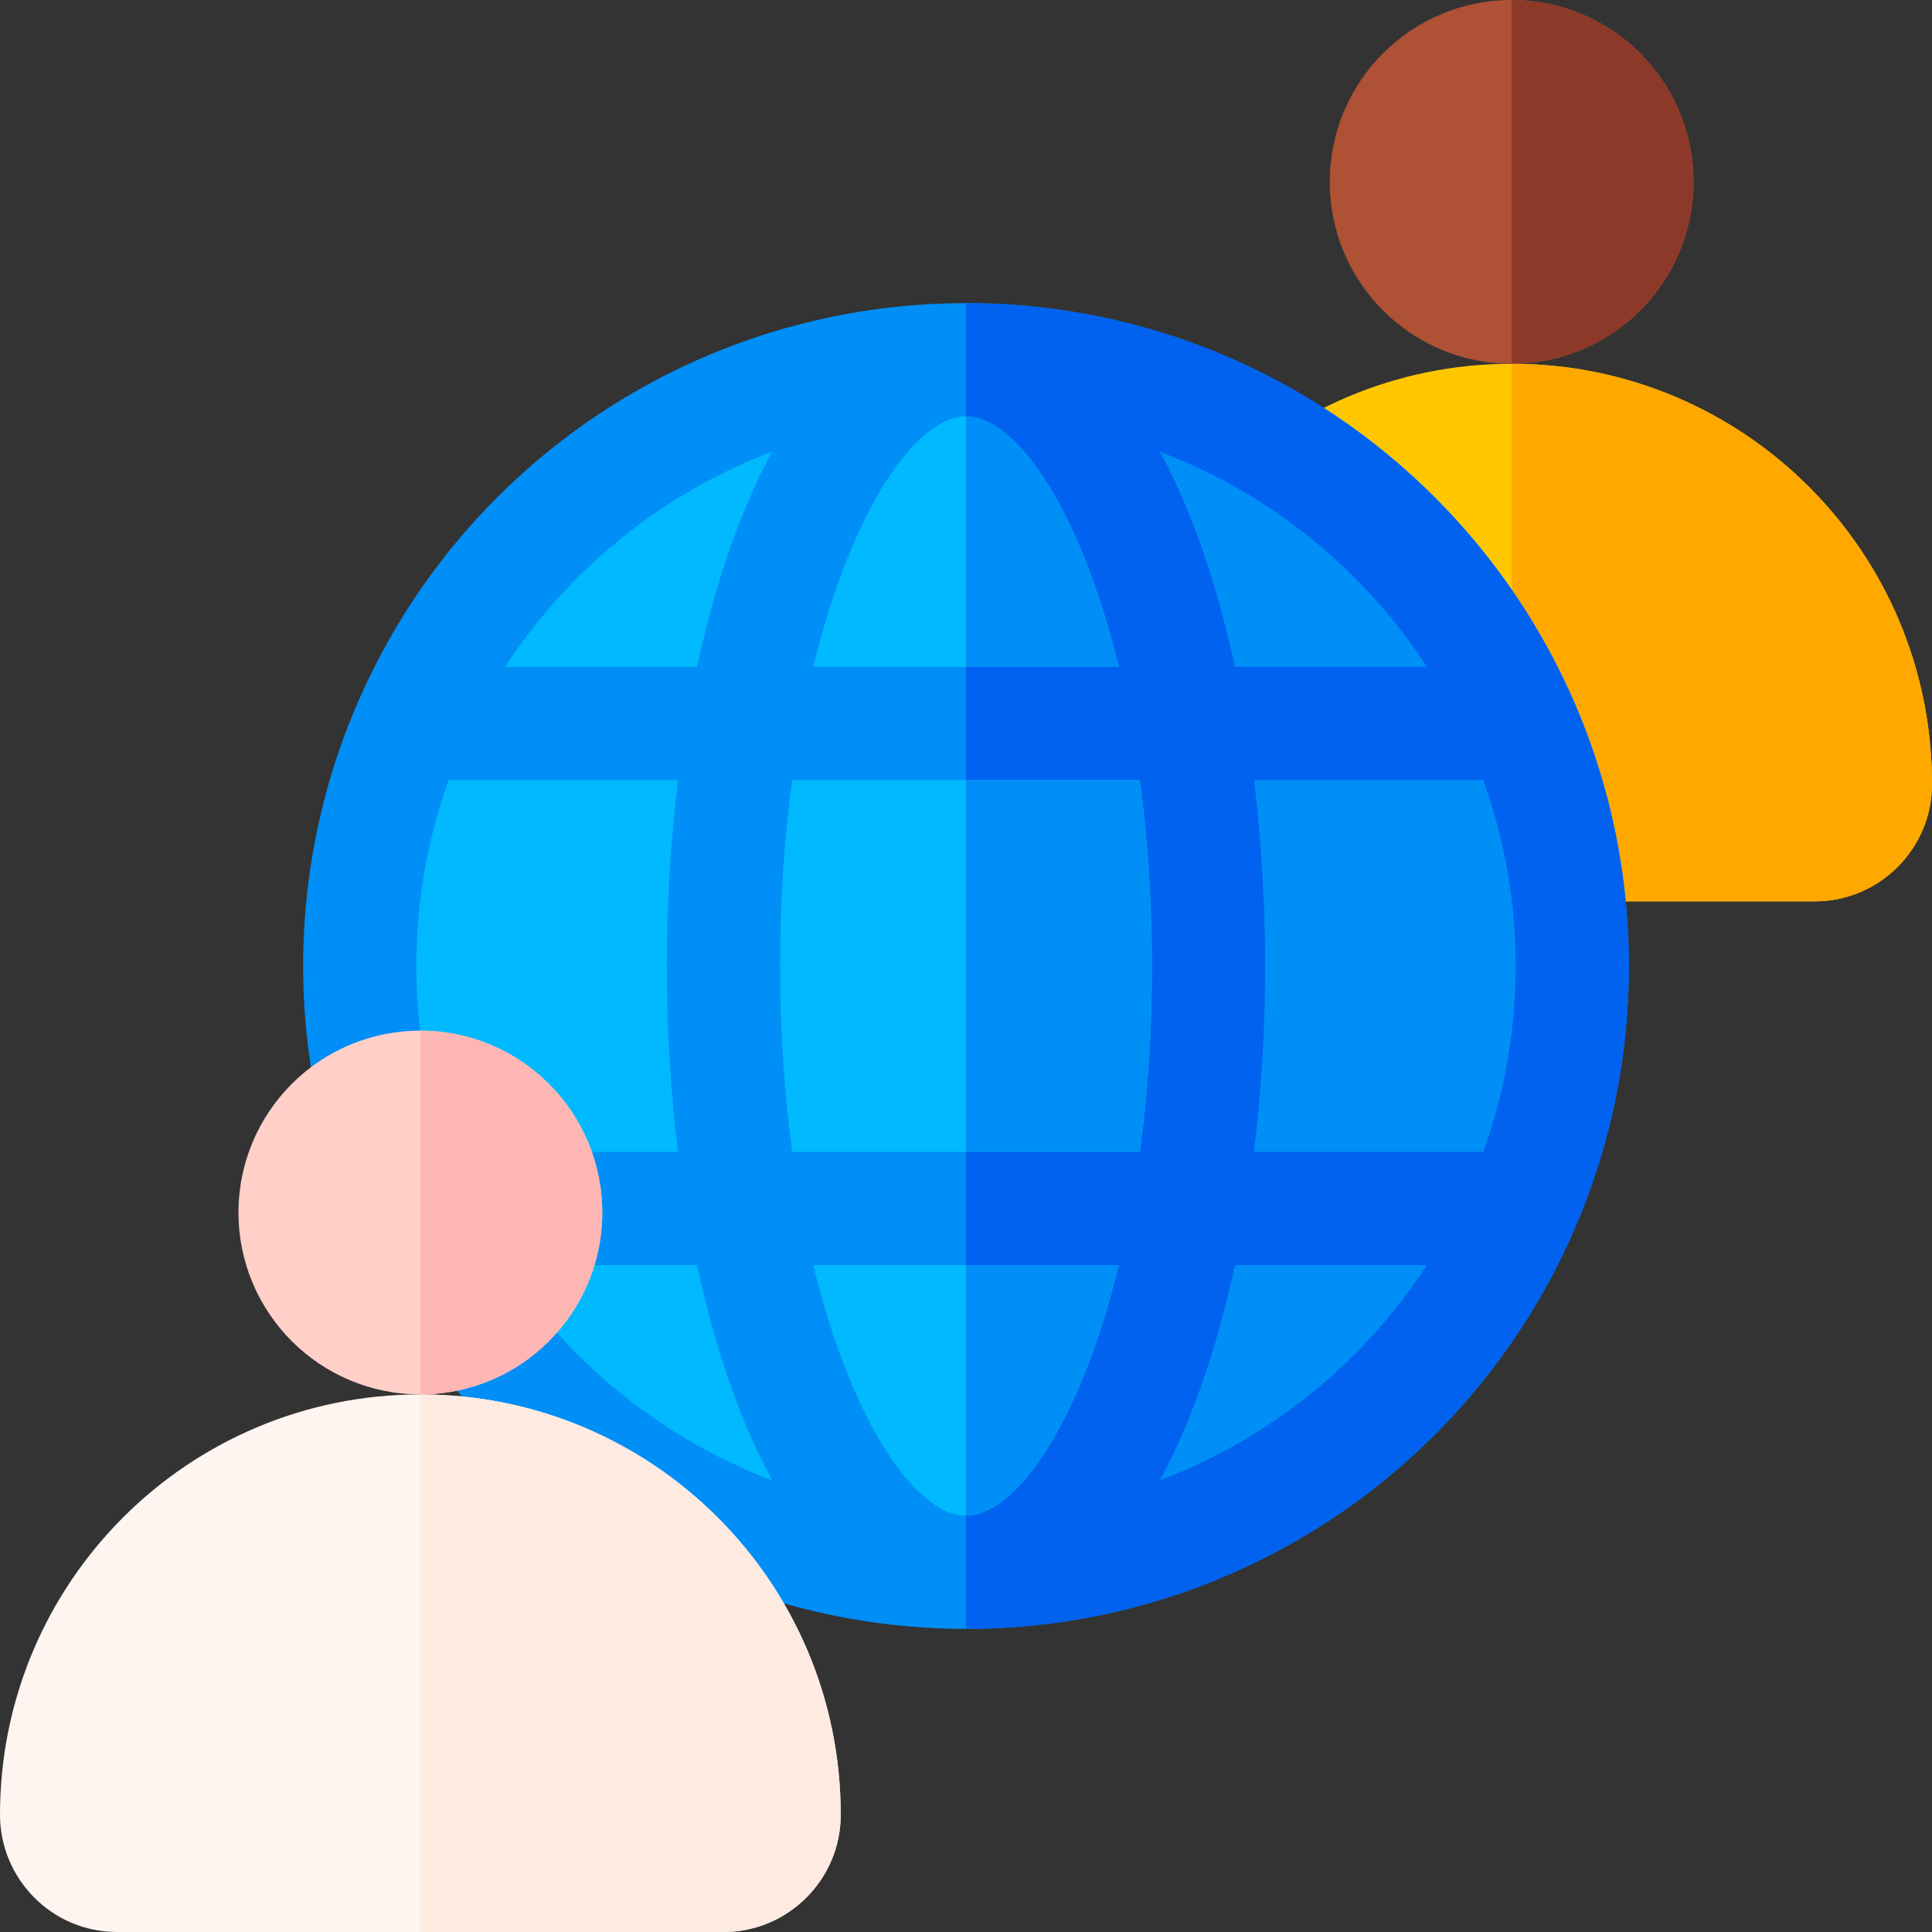 <svg id="Layer_1" enable-background="new 0 0 512 512" height="512" viewBox="0 0 512 512" width="512" xmlns="http://www.w3.org/2000/svg"><rect x="0" y="0" width="512" height="512" fill="#333333" stroke="none"/><g><g><path d="m480.934 238.867h-160.667c-17.454 0-31.066-14.226-31.066-31.067 0-61.514 49.767-111.4 111.4-111.4 61.514 0 111.4 49.767 111.4 111.4-.001 17.125-13.941 31.067-31.067 31.067z" fill="#ffc700"/><circle cx="400.6" cy="48.2" fill="#ae5134" r="48.2"/><path d="m400.6 0c26.578 0 48.2 21.623 48.2 48.2s-21.623 48.2-48.2 48.2z" fill="#8d3929"/><path d="m480.934 238.867c17.127 0 31.066-13.942 31.066-31.067 0-61.633-49.886-111.4-111.4-111.4v142.467z" fill="#ffa800"/></g><circle cx="256" cy="256" fill="#008ef7" r="175.667"/><path d="m256 431.667c97.018 0 175.667-78.649 175.667-175.667s-78.649-175.667-175.667-175.667z" fill="#0062ef"/><path d="m327.275 176.733h50.877c-16.808-25.813-41.569-45.991-70.781-57.037 2.838 5.234 5.51 10.948 7.99 17.148 4.801 12.002 8.794 25.435 11.914 39.889z" fill="#008ef7"/><path d="m393.084 206.733h-60.777c1.949 15.795 2.96 32.357 2.96 49.267s-1.011 33.472-2.96 49.267h60.777c5.55-15.395 8.583-31.983 8.583-49.267s-3.033-33.871-8.583-49.267z" fill="#008ef7"/><path d="m315.361 375.156c-2.48 6.2-5.153 11.914-7.99 17.148 29.213-11.046 53.973-31.224 70.781-57.037h-50.877c-3.12 14.454-7.113 27.887-11.914 39.889z" fill="#008ef7"/><g fill="#00b9ff"><path d="m133.848 176.733h50.877c3.119-14.455 7.113-27.888 11.914-39.89 2.48-6.2 5.153-11.914 7.99-17.148-29.212 11.048-53.973 31.225-70.781 57.038z"/><path d="m176.733 256c0-16.91 1.011-33.472 2.96-49.267h-60.777c-5.55 15.395-8.583 31.983-8.583 49.267s3.033 33.871 8.583 49.267h60.777c-1.948-15.795-2.96-32.357-2.96-49.267z"/><path d="m184.725 335.267h-50.877c16.808 25.813 41.569 45.991 70.781 57.037-2.838-5.234-5.51-10.948-7.99-17.148-4.801-12.002-8.794-25.435-11.914-39.889z"/><path d="m296.484 176.733c-10.196-41.95-27.299-66.4-40.484-66.4s-30.288 24.45-40.484 66.4z"/><path d="m215.516 335.267c10.196 41.95 27.299 66.4 40.484 66.4s30.288-24.45 40.484-66.4z"/><path d="m206.733 256c0 17.775 1.169 34.259 3.195 49.267h92.144c2.026-15.007 3.195-31.492 3.195-49.267s-1.169-34.259-3.195-49.267h-92.144c-2.026 15.008-3.195 31.492-3.195 49.267z"/></g><g><path d="m191.733 512h-160.667c-17.454 0-31.066-14.226-31.066-31.067 0-61.514 49.767-111.4 111.4-111.4 61.514 0 111.4 49.767 111.4 111.4 0 17.125-13.94 31.067-31.067 31.067z" fill="#fff5f0"/><circle cx="111.4" cy="321.333" fill="#ffcfc8" r="48.2"/><path d="m111.4 273.133c26.578 0 48.2 21.623 48.2 48.2 0 26.578-21.623 48.2-48.2 48.2z" fill="#feb6b4"/><path d="m191.733 512c17.127 0 31.066-13.942 31.066-31.067 0-61.633-49.886-111.4-111.4-111.4v142.467z" fill="#fdebe1"/></g><path d="m256 401.667c13.185 0 30.288-24.45 40.484-66.4h-40.484z" fill="#008ef7"/><path d="m256 206.733v98.533h46.072c2.026-15.007 3.195-31.492 3.195-49.267s-1.169-34.259-3.195-49.267h-46.072z" fill="#008ef7"/><path d="m296.484 176.733c-10.196-41.95-27.299-66.4-40.484-66.4v66.4z" fill="#008ef7"/></g></svg>